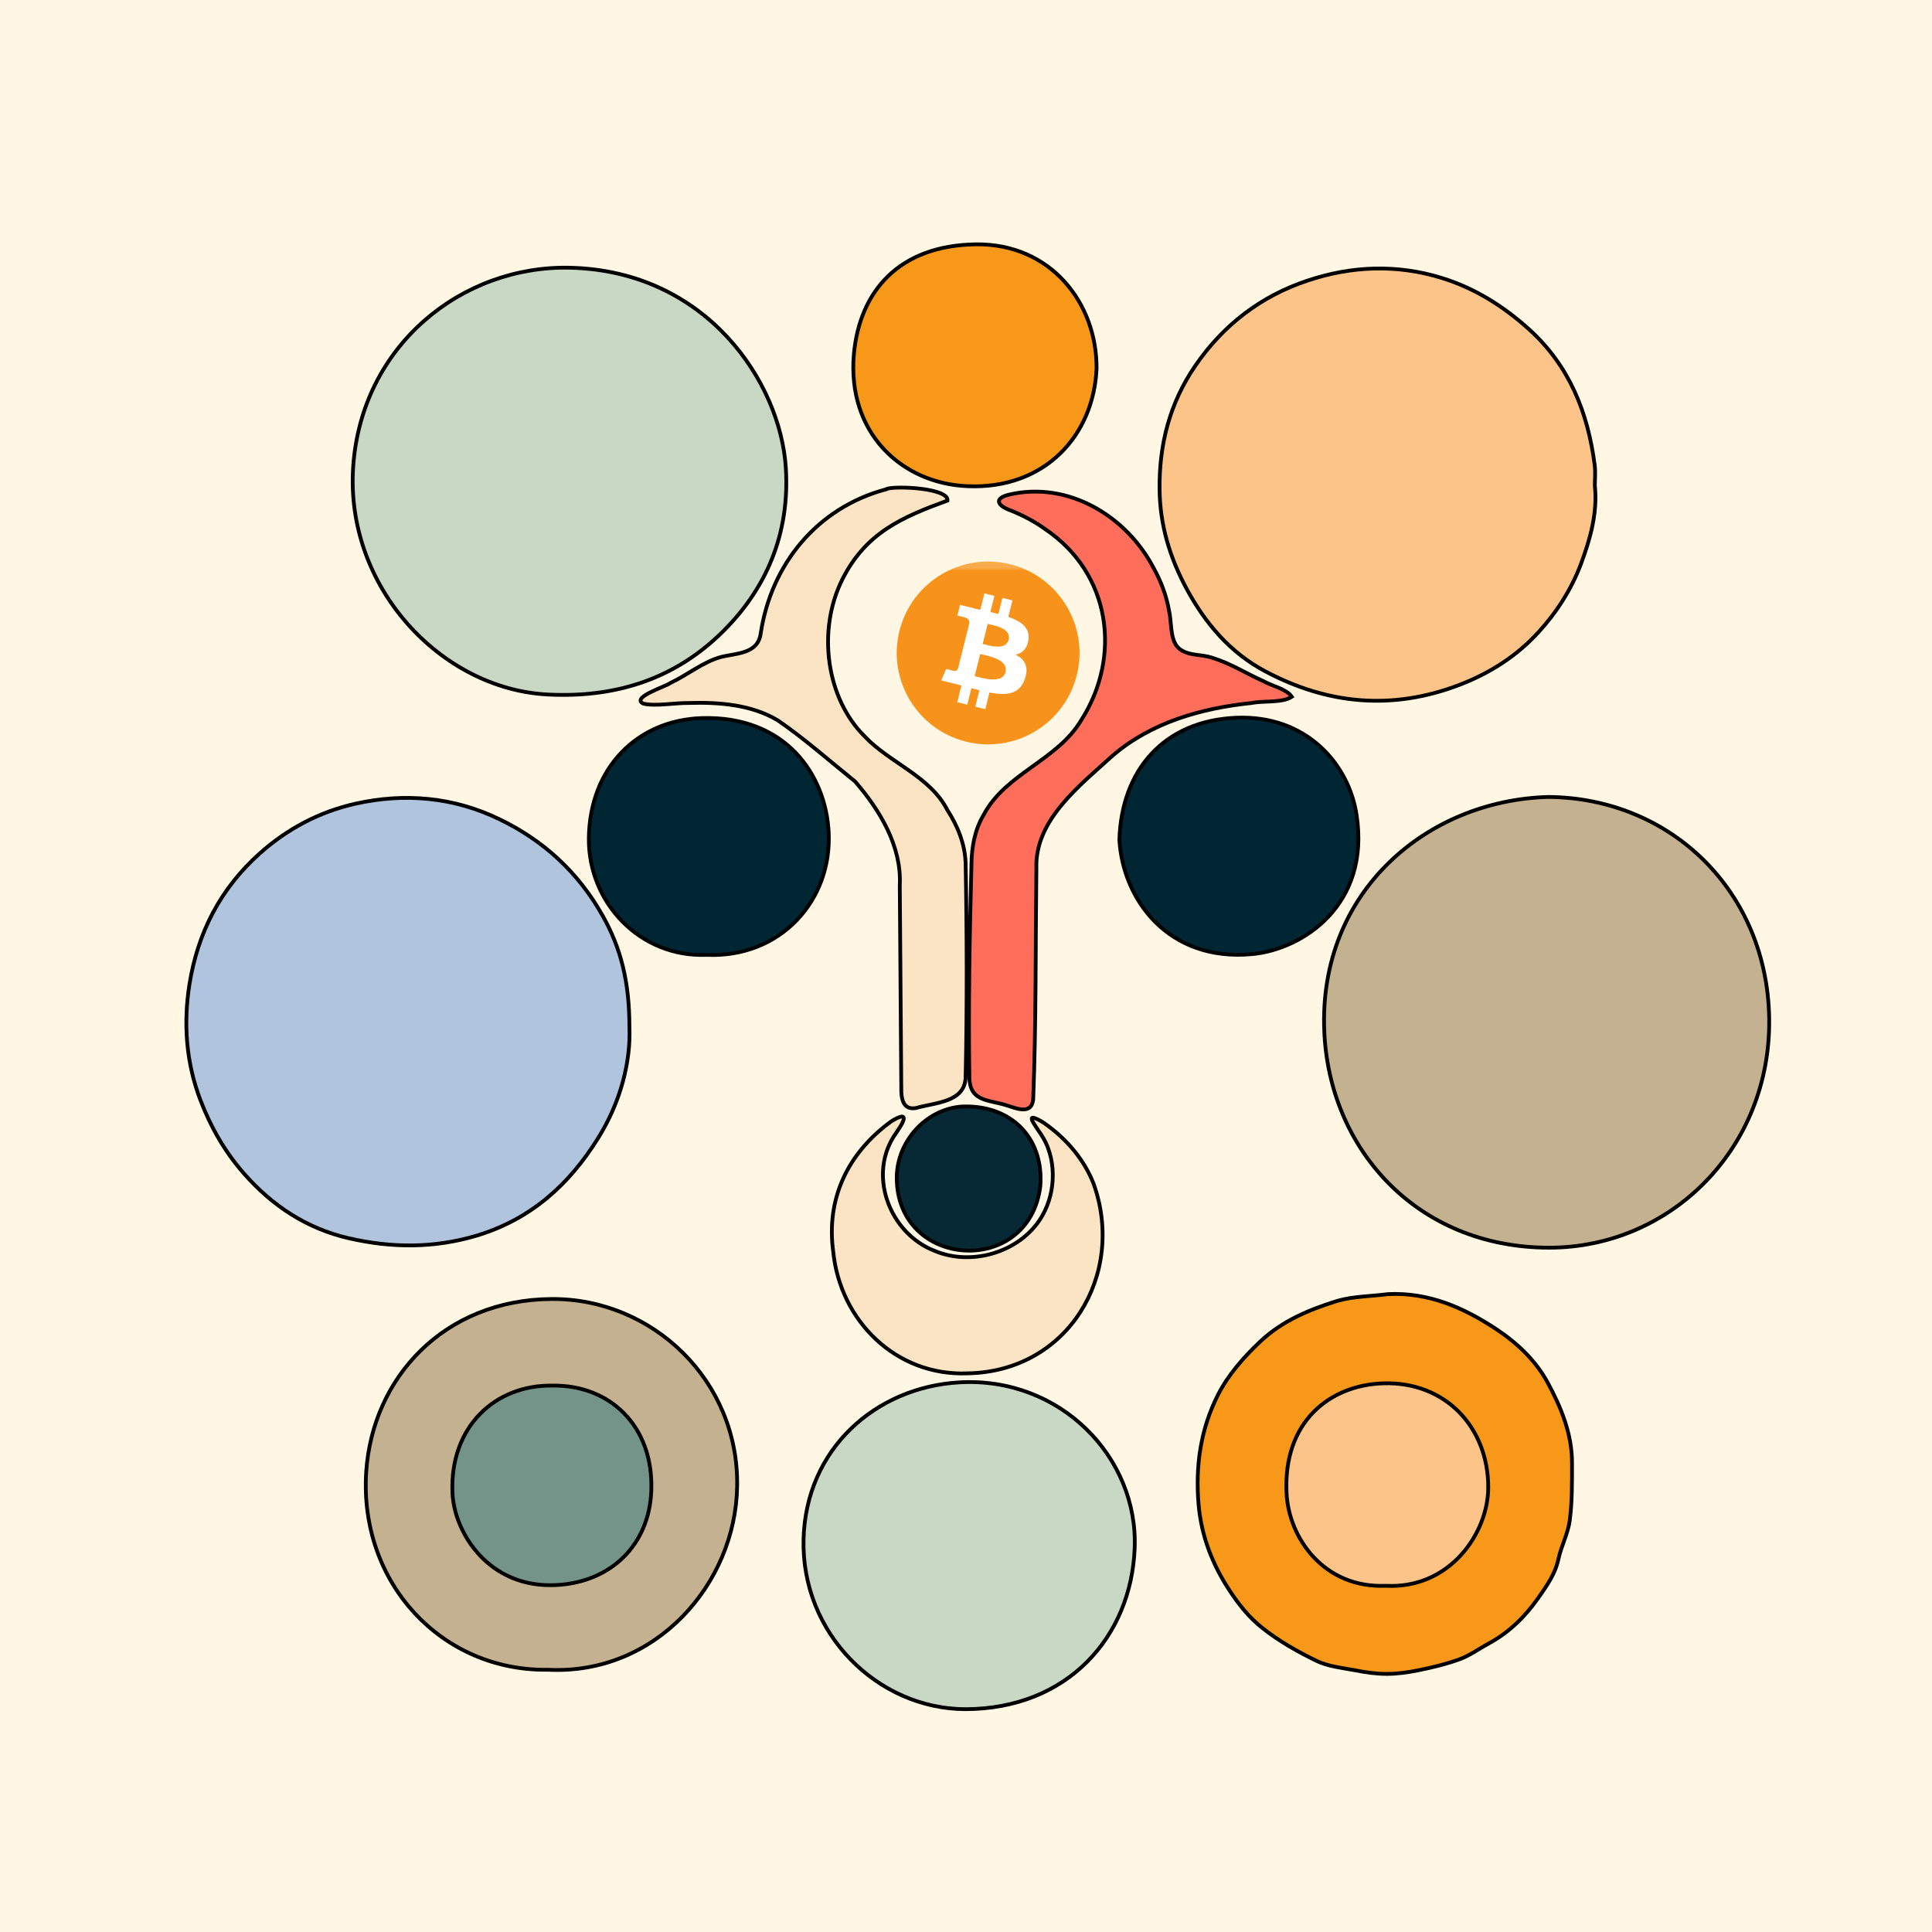 <?xml version="1.0" encoding="utf-8"?>
<!-- Generator: Adobe Illustrator 28.2.0, SVG Export Plug-In . SVG Version: 6.00 Build 0)  -->
<svg version="1.1" xmlns="http://www.w3.org/2000/svg" xmlns:xlink="http://www.w3.org/1999/xlink" x="0px" y="0px"
	 viewBox="0 0 1024 1024" style="enable-background:new 0 0 1024 1024;" xml:space="preserve">
<style type="text/css">
	.st0{fill:#FFF6E3;}
	.st1{fill:#C4B18F;stroke:#000000;stroke-width:2;}
	.st2{fill:#749489;stroke:#000000;stroke-width:2;}
	.st3{fill:#C9D8C5;stroke:#000000;stroke-width:2;}
	.st4{fill:#F79818;stroke:#000000;stroke-width:2;}
	.st5{fill:#FCC488;stroke:#000000;stroke-width:2;}
	.st6{fill:#002633;stroke:#000000;stroke-width:2;}
	.st7{fill:none;}
	.st8{fill-rule:evenodd;clip-rule:evenodd;fill:#FAE4C3;stroke:#000000;stroke-width:2;}
	.st9{fill-rule:evenodd;clip-rule:evenodd;fill:#FF6E5B;stroke:#000000;stroke-width:2;}
	.st10{fill:#B0C4DE;stroke:#000000;stroke-width:2;}
	.st11{fill-rule:evenodd;clip-rule:evenodd;fill:#072835;stroke:#000000;stroke-width:2;}
	.st12{fill:url(#coin_00000065761321862624988710000017295023940995037094_);}
	.st13{fill:#FFFFFF;}
</style>
<g id="Layer_1">
	<rect class="st0" width="1024" height="1024"/>
</g>
<g id="Layer_2">
	<g>
		<path class="st1" d="M290.5,885c-56.2,0.9-100.2-45.8-96.4-104.9c3.3-49.8,41.1-91.2,98.2-91.6c53.7-0.4,99.4,43.5,98.4,99.3
			C389.9,839.6,347.4,887.9,290.5,885z"/>
	</g>
	<path class="st2" d="M292.8,734.4c30.2-0.5,53.7,21.2,52.4,55.8c-1.1,28.5-21.2,48.3-50.1,49.9c-36.2,2-54.5-28-55.3-49
		C238.4,756.2,262.4,733.9,292.8,734.4z"/>
	<path class="st3" d="M511.6,905.9c-46.6-0.2-87-40.2-85.7-90.1c1.2-47.9,38.2-80.4,82.2-83.1c54.1-3.3,95.3,40,93.3,88
		C599.5,867.5,566,905.8,511.6,905.9z"/>
	<path class="st4" d="M735.7,685.9c21.5-1,39.9,7.1,57.1,18.4c11.2,7.4,21.1,16.7,27.5,28.5c7.2,13.3,13,27.4,12.9,43
		c0,10,0.1,20.1-1.2,30c-0.9,7-4.5,13.6-6,20.5c-1.7,8-6.3,14.4-10.8,20.8c-6.9,9.8-15.4,18.2-26.2,24c-5.1,2.8-9.9,6.3-15.3,8.3
		c-7.1,2.6-14.6,4.4-22,5.9c-5.5,1.1-11.1,1.9-16.7,1.9s-11.2-0.8-16.7-1.9c-6.9-1.3-14.3-2-20.5-5c-10.1-4.9-20-10.5-28.8-17.5
		c-6.9-5.4-12.7-12.7-17.5-20.1c-8.9-13.6-14.7-28.4-16.2-45c-1.8-20.6,1-40.1,10.2-58.3c5.5-10.8,13.6-20,22.5-28.4
		c11.7-11,26-16.9,40.8-21.5C717.4,687,726.8,687.1,735.7,685.9z"/>
	<path class="st5" d="M734.5,840.5c-32.9,1.4-51.5-25.5-52.6-49.1c-1.9-38.1,23.2-57.4,51.4-58.2c32.6-1,55.5,23.1,55.5,55.2
		C788.7,813,768.1,842.3,734.5,840.5z"/>
	<path class="st6" d="M374.4,506.1c-35.3,1.4-62.6-27.8-62.3-61.7c0.4-37.5,25.7-62.7,59.8-63.8c44.7-1.4,65.7,30.3,67.3,60.2
		C441.2,477.1,413.7,507.9,374.4,506.1z"/>
	<g>
		<path class="st7" d="M2.8,2.7c2.6-3,9-3.2,13.7-3.2c334,3.2,671.2-6.2,1003.7,3.2c9.4,333.4,0.1,671.5,3.2,1006.3
			c-0.2,9.8-3.4,14.6-14.4,14.4c-334.8-3.2-672.9,6.2-1006.3-3.2c-9.4-332.5,0-669.7-3.2-1003.7c0-4.7,0.2-11.1,3.2-13.7L2.8,2.7z"
			/>
	</g>
	<g>
		<path class="st8" d="M470,259.1c5.4-1.7,32.8-0.4,32.2,6.2c-24.1,8.8-43.2,17-55.7,41.7c-13.7,27.4-8.4,63.4,11.8,83.3
			c13,13.9,34.7,21.1,43.8,39c5.5,8.5,9.4,18.1,9.7,28.3c0.7,37.7,0.8,75.5,0,113.3c-0.4,13.5-16.1,13.4-26.4,16.4
			c-7,1.2-7.8-5.5-7.7-10.7c-0.3-35.8-0.5-71.6-0.8-107.3c1.1-20.7-10.6-40-23.7-55.1c-13.5-10.9-26.6-22.5-40.8-32.3
			c-14.1-8.5-31.4-9.8-47.5-9.3c-7.1-0.1-18,1.9-24,0.3c-6.6-3.3,12.2-9.1,14.4-10.9c9.1-4.3,17.1-11,26.5-13.7
			c8.4-2.2,19.9-1.5,21.4-12.6c5.5-36.6,29.9-66.7,66.6-76.4L470,259.1z"/>
	</g>
	<g>
		<path class="st9" d="M684.7,369.3c-5.2,3.4-14.8,2-21.2,3.3c-26.6,2.7-53.4,10.3-73.9,28c-17.2,15.7-41.2,34-40.3,59.6
			c-0.5,40.9-0.1,81.9-1.7,122.7c-1.1,8.5-9.7,4.2-14.9,2.7c-5.1-1.5-10.8-2-14.3-4.4c-3.2-2.1-4.3-5.2-4.6-9.3
			c-0.6-37.9,0.1-75.9,1.1-113.8c0.1-9.1,1.7-18.2,6.4-26.1c11.6-22.2,39.2-28.9,51.9-50.5c21.2-33.3,15.9-77.4-19.3-101.1
			c-5.5-4-11.9-7.3-18.1-9.8c-7.1-2.5-9.3-6.4-1.1-8.4c31.5-7.5,62.5,11.5,76.7,38.8c3.9,7,6.8,14.6,8.2,22.6
			c1.4,5.9,0.5,13.7,4,18.7c4.5,5.8,13.1,4.1,19.4,6.5c9.2,2.8,17.7,8.3,26.6,12.2C674.1,363.6,681.8,365.1,684.7,369.3L684.7,369.3
			z"/>
	</g>
	<g>
		<path class="st8" d="M477.8,591.8c3.6-0.2-1.8,7-2.7,8.5c-15.7,21.6-4,53.3,20.3,62.7c17.4,7.3,39.2,2.3,51.9-11.6
			c10.4-11.2,13.5-28.8,8.1-43.1c-1.3-3.5-3.2-6.6-5.3-9.5c-0.9-1.5-4.8-6.5-2.6-6.4c1.5,0.2,4,1.6,5.7,2.7
			c12.4,8.6,21.7,20,26.5,32.5c17,47.9-13.6,99.4-66.8,100.3c-38,1.6-67.7-27.9-71.3-64.7c-3.7-27.5,7.3-51.7,30.7-68.8
			C474.5,593,476.5,592,477.8,591.8L477.8,591.8z"/>
	</g>
	<path class="st10" d="M333.6,544.2c0.8,18.1-4.5,39.8-16.7,59.2c-15.2,24.4-35.4,42.7-63.9,51.4c-22.9,6.9-45.4,6.7-68.1,1.5
		c-22.2-5.1-40.5-17.1-55.6-34.3c-10.2-11.6-17.7-24.8-23.1-39c-7.5-19.7-9.1-40.2-5.8-61.2c4.4-27.6,16.5-50.9,37.3-69.5
		c14.6-13,31.5-22,50.6-26.3c26.3-5.9,52.3-3.5,76.4,8.2c23.3,11.2,41.9,28.2,54.8,51.3C329,502.4,333.6,520.2,333.6,544.2z"/>
	<g>
		<path class="st7" d="M3.4,3.3c2.6-3,9-3.2,13.7-3.2c334,3.2,671.2-6.2,1003.7,3.2c9.4,333.4,0.1,671.5,3.2,1006.3
			c-0.2,9.8-3.4,14.6-14.4,14.4c-334.8-3.2-672.9,6.2-1006.3-3.2c-9.4-332.4,0-669.6-3.2-1003.6c0-4.7,0.2-11.1,3.2-13.7L3.4,3.3z"
			/>
	</g>
	<g>
		<path class="st11" d="M509.6,586.5c25.8-1.2,43.7,16.1,41.8,42.1c-5.9,48.7-76.4,44-76.1-4.7c0.2-18.8,15.1-35.7,34.1-37.4
			L509.6,586.5z"/>
	</g>
	<path class="st1" d="M820.8,422.4c65,0.6,115.9,50.2,116.9,117.4c1,68.6-52,121.5-116.7,121.5c-70.9-0.1-116.7-53.3-119.1-114.9
		C698.8,472.8,756.2,424.1,820.8,422.4z"/>
	<path class="st3" d="M290.2,368.1c-56.5-2.9-107.4-57.1-103-120.8c4.4-64.3,57.7-106.7,114.9-105.4c72.4,1.7,111.5,60.6,114.4,106
		c2.2,34.7-10.1,64.8-35.4,88.8C355.7,360.8,324.8,369.9,290.2,368.1z"/>
	<path class="st5" d="M845.3,257.5c1.5,14.5-2.5,28.3-7.4,41.5c-5,13.3-12.8,25.5-22.4,36c-11.6,12.7-25.8,21.8-42,28
		c-35.5,13.6-69.8,10.4-102.9-7.2c-18.5-9.8-31.7-25.3-41.6-43.6c-8.9-16.5-14.2-33.8-14.4-52.7c-0.3-23.9,5.4-45.9,18.9-65.6
		c14.8-21.6,34.8-37,59.6-45.2c23.3-7.8,47.3-8.7,71-1.4c17.5,5.4,32.8,15,46.4,27.3c21.3,19.3,31.1,44,34.7,71.8
		C845.7,250.1,845.3,253.8,845.3,257.5z"/>
	<path class="st4" d="M581.2,195.3c-1.5,35.6-27.5,64.1-68.3,62.4c-35.1-1.4-64.1-28.4-60.3-70.2c3-32.5,23.3-57.5,64.8-58
		C557,129.1,581.4,160.7,581.2,195.3z"/>
	<path class="st6" d="M593.3,445.1c1.1-36.6,23.3-63.2,62.2-64.7c36.9-1.4,59.4,24.5,63.5,51.5c7.4,47.7-28.5,71.3-55.3,73.8
		C619,509.9,595.1,476.6,593.3,445.1z"/>
	<g>
		<path class="st7" d="M2.8-0.3c2.6-3,9-3.2,13.7-3.2c334,3.2,671.2-6.2,1003.7,3.2c9.4,333.4,0.1,671.5,3.2,1006.3
			c-0.2,9.8-3.4,14.6-14.4,14.4c-334.8-3.2-672.9,6.2-1006.3-3.2c-9.4-332.5,0-669.7-3.2-1003.7c0-4.7,0.2-11.1,3.2-13.7L2.8-0.3z"
			/>
	</g>
	<g id="g16" transform="scale(0.016)">
		
			<linearGradient id="coin_00000116206972122251355450000014386751890110953631_" gradientUnits="userSpaceOnUse" x1="261896.594" y1="264157200" x2="261896.594" y2="264156448" gradientTransform="matrix(0.125 0 0 -0.125 0.223 33038666)">
			<stop  offset="0" style="stop-color:#F9AA4B"/>
			<stop  offset="1" style="stop-color:#F7931A"/>
		</linearGradient>
		<path id="coin" style="fill:url(#coin_00000116206972122251355450000014386751890110953631_);" d="M35671.1,22363
			c-404.5,1622.4-2047.7,2609.8-3670.3,2205.2c-1621.9-404.5-2609.3-2047.8-2204.6-3670.1c404.3-1622.6,2047.5-2610.1,3669.6-2205.6
			C35088.3,19097,36075.6,20740.5,35671.1,22363L35671.1,22363z"/>
		<path id="symbol" class="st13" d="M34068.4,21199c60.3-403-246.5-619.6-666.1-764.1l136.1-545.9l-332.3-82.8l-132.5,531.5
			c-87.4-21.8-177.1-42.3-266.2-62.7l133.4-535l-332.1-82.8l-136.2,545.7c-72.3-16.5-143.3-32.7-212.2-49.9l0.4-1.7l-458.2-114.4
			l-88.4,354.9c0,0,246.5,56.5,241.3,60c134.6,33.6,158.9,122.7,154.8,193.3l-155,621.9c9.3,2.4,21.3,5.8,34.5,11.1
			c-11.1-2.7-22.9-5.8-35.1-8.7l-217.3,871.2c-16.5,40.9-58.2,102.2-152.3,78.9c3.3,4.8-241.5-60.3-241.5-60.3l-165,380.4
			l432.4,107.8c80.4,20.2,159.3,41.3,236.9,61.1l-137.5,552.1l331.9,82.8l136.2-546.3c90.7,24.6,178.7,47.3,264.8,68.7l-135.7,543.7
			l332.3,82.8l137.5-551.1c566.6,107.2,992.7,64,1172-448.5c144.5-412.6-7.2-650.6-305.3-805.9
			C33861.2,21636.8,34024.7,21494,34068.4,21199L34068.4,21199z M33309.2,22263.6c-102.7,412.6-797.4,189.6-1022.7,133.6
			l182.5-731.5C32694.2,21722,33416.5,21833.3,33309.2,22263.6z M33411.9,21193c-93.7,375.3-671.9,184.6-859.5,137.9l165.4-663.4
			C32905.4,20714.2,33509.5,20801.5,33411.9,21193z"/>
	</g>
</g>
</svg>
